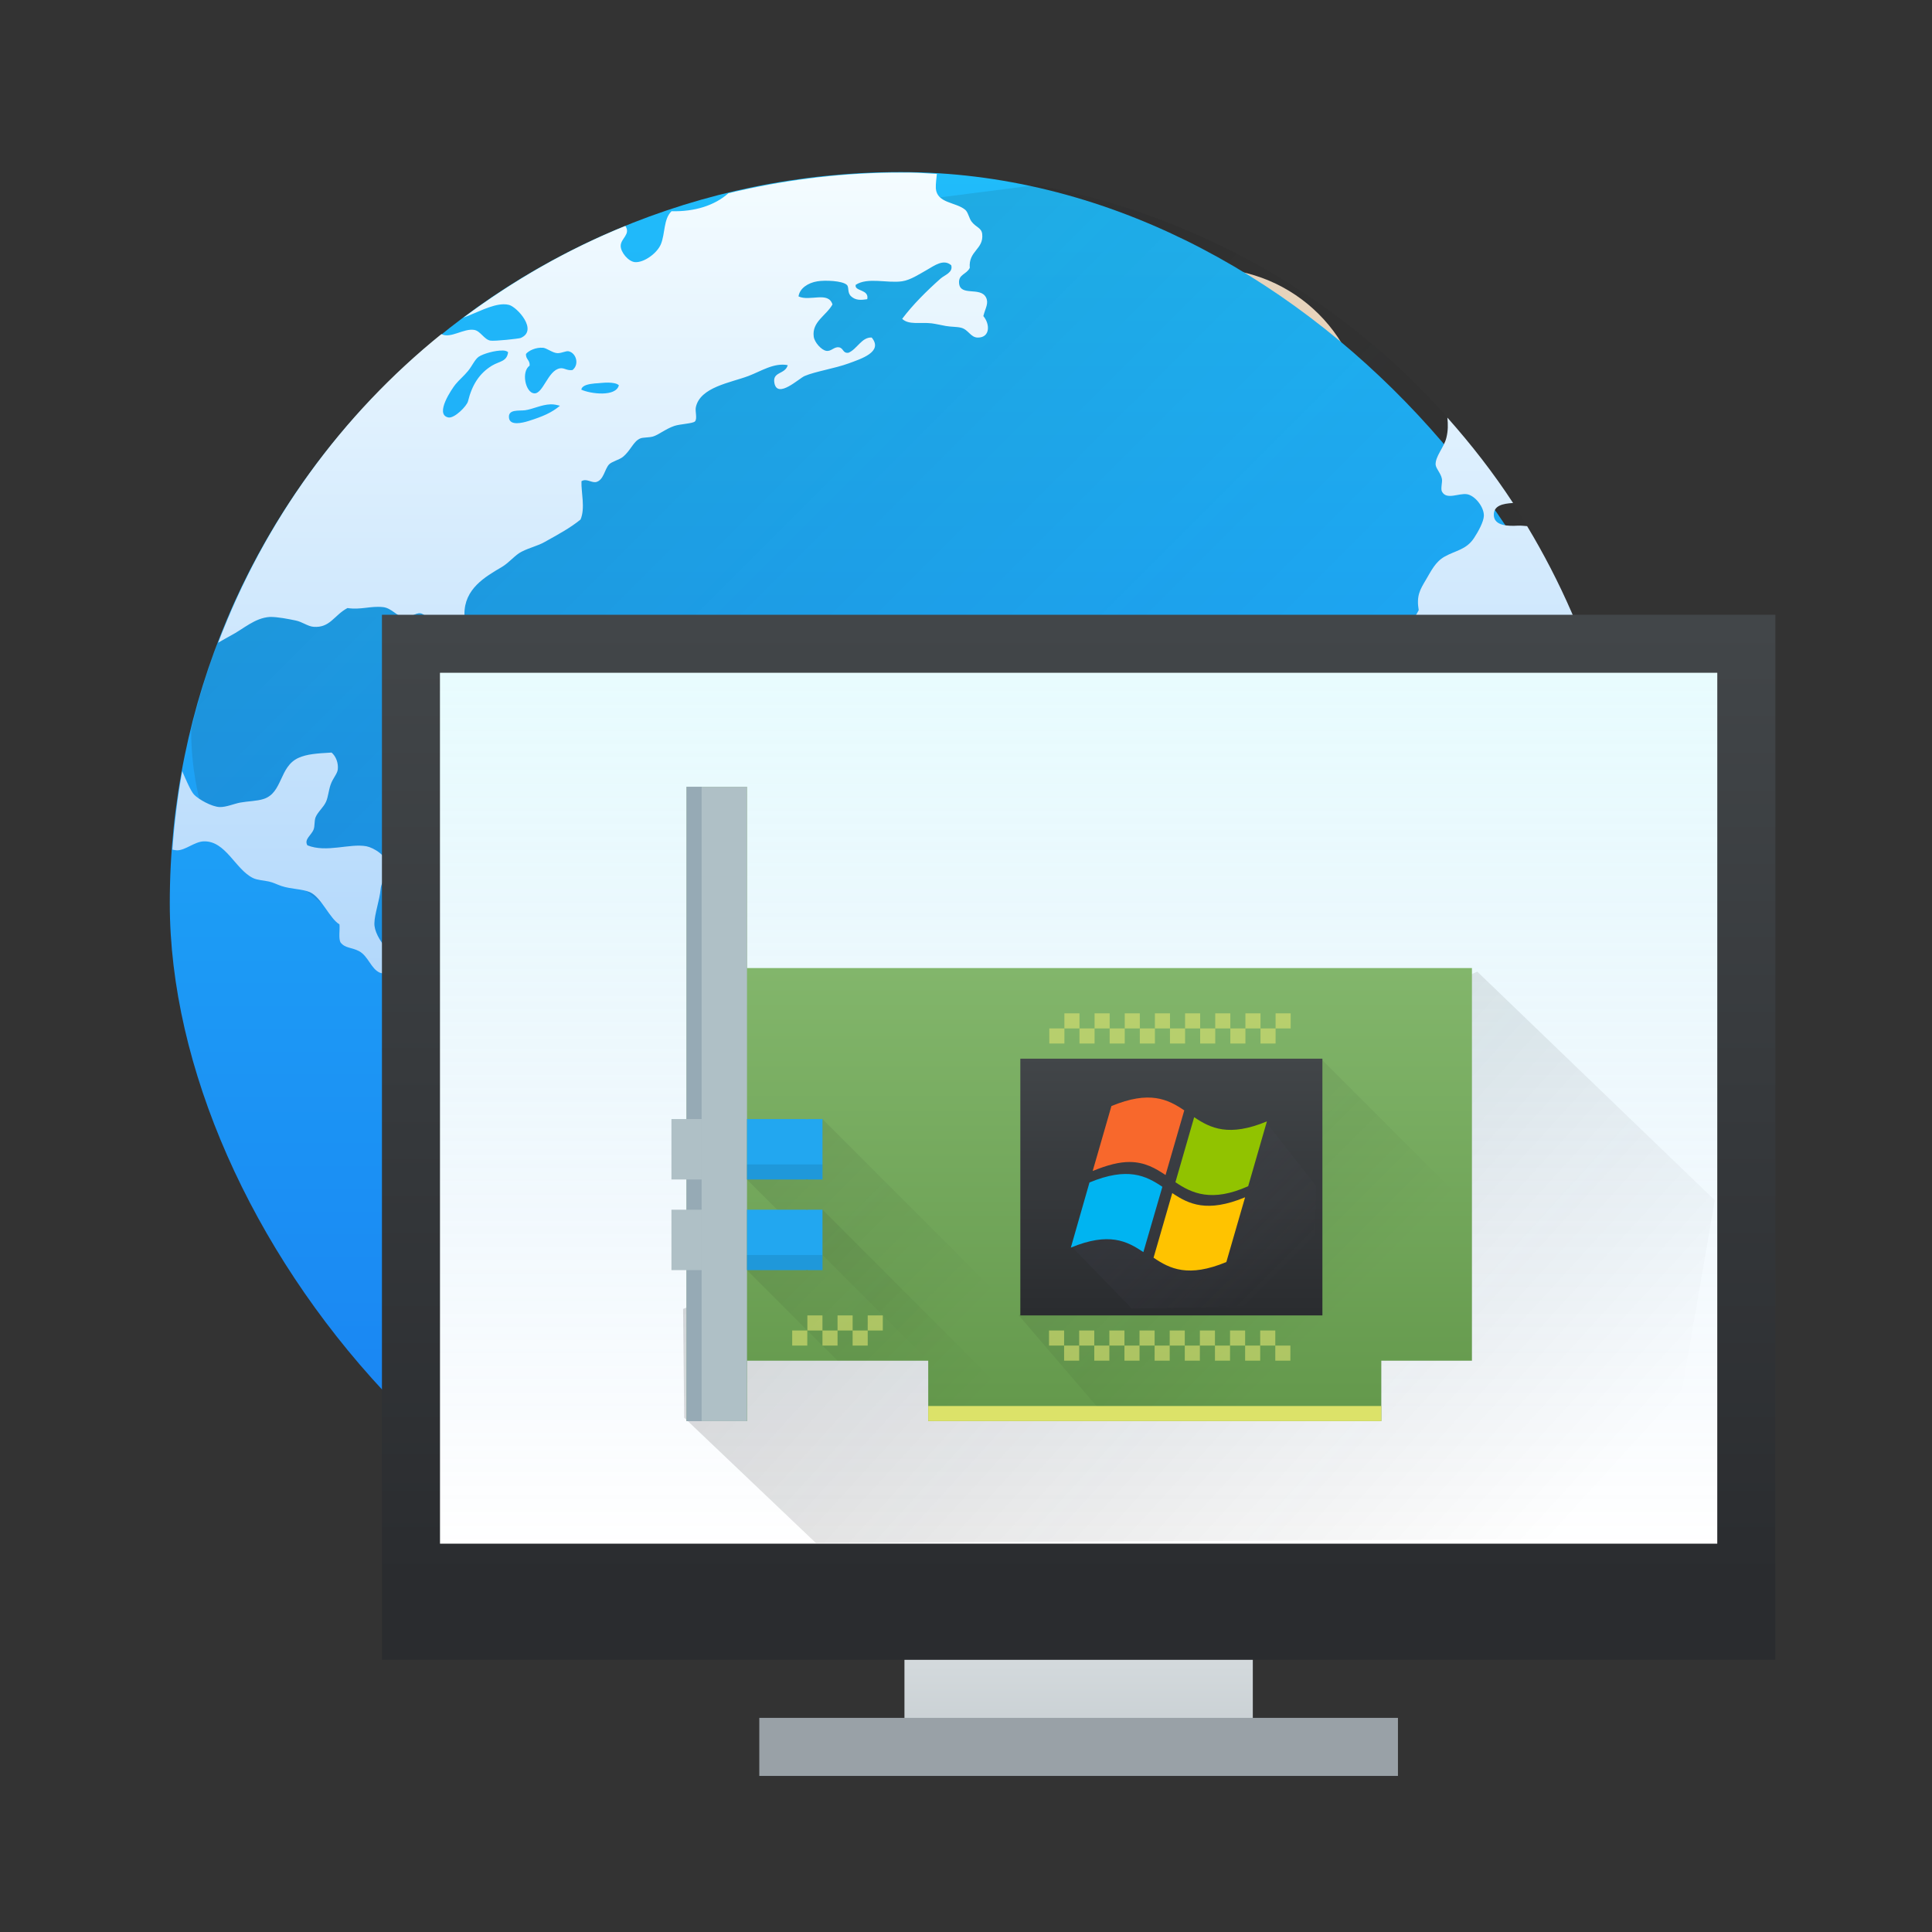 <?xml version="1.0" encoding="UTF-8" standalone="no"?>
<!-- Created with Inkscape (http://www.inkscape.org/) -->

<svg
   xmlns:dc="http://purl.org/dc/elements/1.1/"
   xmlns:cc="http://creativecommons.org/ns#"
   xmlns:rdf="http://www.w3.org/1999/02/22-rdf-syntax-ns#"
   xmlns:svg="http://www.w3.org/2000/svg"
   xmlns="http://www.w3.org/2000/svg"
   xmlns:xlink="http://www.w3.org/1999/xlink"
   xmlns:sodipodi="http://sodipodi.sourceforge.net/DTD/sodipodi-0.dtd"
   xmlns:inkscape="http://www.inkscape.org/namespaces/inkscape"
   width="48"
   height="48"
   id="svg5453"
   version="1.1"
   inkscape:version="0.91 r13725"
   sodipodi:docname="vokoscreen.svg">
  <rect width="100%" height="100%" fill="#333333" stroke="none"/>
  <defs
     id="defs5455">
    <linearGradient
       id="linearGradient4159"
       inkscape:collect="always">
      <stop
         id="stop4161"
         offset="0"
         style="stop-color:#2a2c2f;stop-opacity:1" />
      <stop
         id="stop4163"
         offset="1"
         style="stop-color:#424649;stop-opacity:1" />
    </linearGradient>
    <linearGradient
       inkscape:collect="always"
       xlink:href="#linearGradient4159"
       id="linearGradient4250"
       x1="409.571"
       y1="536.798"
       x2="409.571"
       y2="503.798"
       gradientUnits="userSpaceOnUse"
       gradientTransform="matrix(0.649,0,0,0.649,148.027,191.104)" />
    <linearGradient
       inkscape:collect="always"
       xlink:href="#linearGradient4303"
       id="linearGradient4272"
       x1="408.571"
       y1="547.798"
       x2="408.571"
       y2="536.798"
       gradientUnits="userSpaceOnUse"
       gradientTransform="matrix(0.649,0,0,0.354,148.027,349.356)" />
    <linearGradient
       inkscape:collect="always"
       xlink:href="#linearGradient4424"
       id="linearGradient4235"
       x1="409.571"
       y1="534.798"
       x2="409.571"
       y2="505.798"
       gradientUnits="userSpaceOnUse"
       gradientTransform="matrix(0.649,0,0,0.671,148.027,179.792)" />
    <linearGradient
       inkscape:collect="always"
       id="linearGradient4424">
      <stop
         style="stop-color:#60a5e7;stop-opacity:0"
         offset="0"
         id="stop4426" />
      <stop
         style="stop-color:#a6f3fb;stop-opacity:0.258"
         offset="1"
         id="stop4428" />
    </linearGradient>
    <linearGradient
       inkscape:collect="always"
       id="linearGradient4410">
      <stop
         style="stop-color:#383e51;stop-opacity:1"
         offset="0"
         id="stop4412" />
      <stop
         style="stop-color:#655c6f;stop-opacity:0"
         offset="1"
         id="stop4414" />
    </linearGradient>
    <linearGradient
       inkscape:collect="always"
       id="linearGradient4303">
      <stop
         style="stop-color:#c6cdd1;stop-opacity:1"
         offset="0"
         id="stop4305" />
      <stop
         style="stop-color:#e0e5e7;stop-opacity:1"
         offset="1"
         id="stop4307" />
    </linearGradient>
    <linearGradient
       id="linearGradient5026"
       inkscape:collect="always">
      <stop
         id="stop5028"
         offset="0"
         style="stop-color:#ebc69a;stop-opacity:1" />
      <stop
         id="stop5030"
         offset="1"
         style="stop-color:#f4e0c8;stop-opacity:1" />
    </linearGradient>
    <linearGradient
       gradientTransform="matrix(1.429,0,0,1.429,-201.02,-248.759)"
       y2="528.513"
       x2="430.466"
       y1="541.508"
       x1="428.756"
       gradientUnits="userSpaceOnUse"
       id="linearGradient5040"
       xlink:href="#linearGradient5026"
       inkscape:collect="always" />
    <linearGradient
       inkscape:collect="always"
       id="linearGradient4143">
      <stop
         style="stop-color:#197cf1;stop-opacity:1"
         offset="0"
         id="stop4145" />
      <stop
         style="stop-color:#20bcfa;stop-opacity:1"
         offset="1"
         id="stop4147" />
    </linearGradient>
    <linearGradient
       inkscape:collect="always"
       xlink:href="#linearGradient4143"
       id="linearGradient4149"
       x1="400.571"
       y1="545.798"
       x2="400.571"
       y2="517.798"
       gradientUnits="userSpaceOnUse" />
    <linearGradient
       inkscape:collect="always"
       xlink:href="#linearGradient4290"
       id="linearGradient4161"
       x1="16"
       y1="30"
       x2="16"
       y2="2"
       gradientUnits="userSpaceOnUse" />
    <linearGradient
       id="linearGradient4290"
       inkscape:collect="always">
      <stop
         id="stop4292"
         offset="0"
         style="stop-color:#7cbaf8;stop-opacity:1" />
      <stop
         id="stop4294"
         offset="1"
         style="stop-color:#f4fcff;stop-opacity:1" />
    </linearGradient>
    <linearGradient
       inkscape:collect="always"
       xlink:href="#linearGradient4227"
       id="linearGradient4230"
       x1="23"
       y1="12.506"
       x2="30"
       y2="19.506"
       gradientUnits="userSpaceOnUse" />
    <linearGradient
       inkscape:collect="always"
       id="linearGradient4227">
      <stop
         style="stop-color:#292c2f;stop-opacity:1"
         offset="0"
         id="stop4229" />
      <stop
         style="stop-color:#000000;stop-opacity:0;"
         offset="1"
         id="stop4231" />
    </linearGradient>
    <linearGradient
       inkscape:collect="always"
       xlink:href="#linearGradient4227"
       id="linearGradient4297"
       x1="0.043"
       y1="-2.981"
       x2="22.064"
       y2="19.039"
       gradientUnits="userSpaceOnUse" />
    <linearGradient
       inkscape:collect="always"
       id="linearGradient4251-0">
      <stop
         style="stop-color:#63984b;stop-opacity:1"
         offset="0"
         id="stop4253-4" />
      <stop
         style="stop-color:#8fc278;stop-opacity:1"
         offset="1"
         id="stop4255-2" />
    </linearGradient>
    <linearGradient
       gradientUnits="userSpaceOnUse"
       y2="12"
       x2="30"
       y1="54"
       x1="30"
       id="linearGradient4232"
       xlink:href="#linearGradient4251-0"
       inkscape:collect="always"
       gradientTransform="matrix(0.337,0,0,0.337,402.231,517.65)" />
    <linearGradient
       gradientTransform="matrix(0.211,0,0,0.185,422.679,340.442)"
       gradientUnits="userSpaceOnUse"
       y2="1012.362"
       x2="-43"
       y1="1043.362"
       x1="-43"
       id="linearGradient4384"
       xlink:href="#linearGradient4159"
       inkscape:collect="always" />
    <linearGradient
       id="linearGradient4300-2"
       inkscape:collect="always">
      <stop
         id="stop4302-4"
         offset="0"
         style="stop-color:#22a7f0;stop-opacity:1" />
      <stop
         id="stop4304-7"
         offset="1"
         style="stop-color:#19b5fe;stop-opacity:1" />
    </linearGradient>
    <linearGradient
       id="linearGradient4300-2-3">
      <stop
         id="stop4302-4-0"
         offset="0"
         style="stop-color:#f9b425;stop-opacity:1" />
      <stop
         id="stop4304-1"
         offset="1"
         style="stop-color:#f9bf3b;stop-opacity:1" />
    </linearGradient>
    <linearGradient
       y2="516.798"
       x2="386.571"
       y1="523.798"
       x1="386.571"
       gradientTransform="matrix(0.337,0,0,0.337,148.1,187.783)"
       gradientUnits="userSpaceOnUse"
       id="linearGradient4824"
       xlink:href="#linearGradient4300-2"
       inkscape:collect="always" />
    <linearGradient
       y2="516.798"
       x2="386.571"
       y1="523.798"
       x1="386.571"
       gradientTransform="matrix(0.337,0,0,0.337,148.1,189.807)"
       gradientUnits="userSpaceOnUse"
       id="linearGradient4830"
       xlink:href="#linearGradient4300-2"
       inkscape:collect="always" />
    <linearGradient
       gradientUnits="userSpaceOnUse"
       y2="48"
       x2="48"
       y1="20"
       x1="20"
       id="linearGradient4864"
       xlink:href="#linearGradient4227"
       inkscape:collect="always"
       gradientTransform="matrix(0.337,0,0,0.337,402.231,517.65)" />
    <linearGradient
       y2="36"
       x2="24"
       y1="6"
       x1="-6"
       gradientTransform="matrix(0.337,0,0,0.337,402.231,521.699)"
       gradientUnits="userSpaceOnUse"
       id="linearGradient4936"
       xlink:href="#linearGradient4227"
       inkscape:collect="always" />
    <linearGradient
       y2="36"
       x2="24"
       y1="6"
       x1="-6"
       gradientTransform="matrix(0.337,0,0,0.337,402.231,523.723)"
       gradientUnits="userSpaceOnUse"
       id="linearGradient4940"
       xlink:href="#linearGradient4227"
       inkscape:collect="always" />
    <linearGradient
       inkscape:collect="always"
       xlink:href="#linearGradient4410"
       id="linearGradient4473"
       gradientUnits="userSpaceOnUse"
       gradientTransform="matrix(0.649,0,0,0.649,402.444,513.197)"
       x1="15"
       y1="16"
       x2="31"
       y2="32" />
    <linearGradient
       gradientUnits="userSpaceOnUse"
       y2="56.493"
       x2="63.603"
       y1="14.798"
       x1="17.889"
       id="linearGradient4864-4"
       xlink:href="#linearGradient4227"
       inkscape:collect="always"
       gradientTransform="matrix(0.337,0,0,0.337,405.726,515.706)" />
  </defs>
  <sodipodi:namedview
     id="base"
     pagecolor="#ffffff"
     bordercolor="#666666"
     borderopacity="1.0"
     inkscape:pageopacity="0"
     inkscape:pageshadow="2"
     inkscape:zoom="4.94"
     inkscape:cx="22.676012"
     inkscape:cy="23.952107"
     inkscape:document-units="px"
     inkscape:current-layer="layer1"
     showgrid="false"
     fit-margin-top="0"
     fit-margin-left="0"
     fit-margin-right="0"
     fit-margin-bottom="0"
     inkscape:window-width="1366"
     inkscape:window-height="704"
     inkscape:window-x="0"
     inkscape:window-y="35"
     inkscape:window-maximized="1"
     inkscape:showpageshadow="false"
     borderlayer="true"
     showguides="true"
     inkscape:snap-bbox="true"
     inkscape:snap-bbox-edge-midpoints="true">
    <inkscape:grid
       type="xygrid"
       id="grid4063" />
    <sodipodi:guide
       position="1.1650391e-05,48"
       orientation="4,0"
       id="guide4146" />
    <sodipodi:guide
       position="1.1650391e-05,44"
       orientation="0,48"
       id="guide4148" />
    <sodipodi:guide
       position="48,44"
       orientation="-4,0"
       id="guide4150" />
    <sodipodi:guide
       position="48,48"
       orientation="0,-48"
       id="guide4152" />
    <sodipodi:guide
       position="1.1650391e-05,4"
       orientation="4,0"
       id="guide4154" />
    <sodipodi:guide
       position="1.1650391e-05,2.6367188e-05"
       orientation="0,48"
       id="guide4156" />
    <sodipodi:guide
       position="48,2.6367188e-05"
       orientation="-4,0"
       id="guide4158" />
    <sodipodi:guide
       position="48,4"
       orientation="0,-48"
       id="guide4160" />
    <sodipodi:guide
       position="48,48"
       orientation="0,-4"
       id="guide4162" />
    <sodipodi:guide
       position="44,48"
       orientation="48,0"
       id="guide4164" />
    <sodipodi:guide
       position="44,2.6367188e-05"
       orientation="0,4"
       id="guide4166" />
    <sodipodi:guide
       position="48,2.6367188e-05"
       orientation="-48,0"
       id="guide4168" />
    <sodipodi:guide
       position="4,48"
       orientation="0,-4"
       id="guide4170" />
    <sodipodi:guide
       position="4.2167969e-05,48"
       orientation="48,0"
       id="guide4172" />
    <sodipodi:guide
       position="4.2167969e-05,2.6367188e-05"
       orientation="0,4"
       id="guide4174" />
    <sodipodi:guide
       position="4,2.6367188e-05"
       orientation="-48,0"
       id="guide4176" />
  </sodipodi:namedview>
  <g
     inkscape:label="Capa 1"
     inkscape:groupmode="layer"
     id="layer1"
     transform="translate(-384.571,-499.798)">
    <g
       id="layer1-9"
       inkscape:label="Capa 1"
       transform="matrix(0.908,0,0,0.908,35.816,46.423)">
      <path
         inkscape:connector-curvature="0"
         id="rect4109"
         d="m 417.143,506.655 c -2.374,0 -4.286,1.911 -4.286,4.286 0,2.374 1.911,4.286 4.286,4.286 2.374,0 4.286,-1.911 4.286,-4.286 0,-2.374 -1.911,-4.286 -4.286,-4.286 z m 0,10 c -3.957,0 -7.143,1.274 -7.143,2.857 l 0,7.143 0,1.429 1.716,0 10.854,0 1.716,0 0,-1.429 0,-7.143 c 0,-1.583 -3.186,-2.857 -7.143,-2.857 z m 0,1.429 c 3.166,0 5.714,0.909 5.714,2.04 l 0,6.532 -11.429,0 0,-6.532 c 0,-1.131 2.549,-2.04 5.714,-2.04 z"
         style="opacity:1;fill:url(#linearGradient5040);fill-opacity:1;stroke:none"
         sodipodi:nodetypes="sssssssccccccssssccss" />
      <g
         inkscape:label="Capa 1"
         id="layer1-7"
         transform="matrix(1.429,0,0,1.429,-163.673,-235.913)">
        <rect
           style="opacity:1;fill:url(#linearGradient4149);fill-opacity:1;stroke:none"
           id="rect4130"
           width="28"
           height="28"
           x="386.571"
           y="517.798"
           ry="14" />
        <path
           style="opacity:0.2;fill:url(#linearGradient4297);fill-opacity:1;fill-rule:evenodd;stroke:none;stroke-width:1px;stroke-linecap:butt;stroke-linejoin:miter;stroke-opacity:1"
           d="M 18.594,2.248 15.619,2.629 11.484,5.016 9.982,7.617 c 0,0 -1.974,1.39 -2.271,1.311 -2.517,-0.03 -3.869,0.665 -4.58,1.547 -0.301,0.703 -0.537,1.44 -0.721,2.197 -0.005,0.761 0.162,1.352 0.162,1.352 7.061,6.356 14.121,9.096 21.182,13.643 0.445,-0.295 0.869,-0.616 1.275,-0.959 0.023,-0.02 0.045,-0.041 0.068,-0.061 0.36,-0.308 0.703,-0.636 1.029,-0.979 0.072,-0.076 0.14,-0.155 0.211,-0.232 0.283,-0.31 0.553,-0.632 0.807,-0.967 0.057,-0.076 0.114,-0.152 0.17,-0.229 0.275,-0.38 0.535,-0.772 0.771,-1.18 0.018,-0.03 0.037,-0.059 0.055,-0.09 1.065,-1.864 1.714,-3.999 1.824,-6.281 3.16e-4,-0.006 0.002,-0.013 0.002,-0.02 l 0,-0.002 -1.824,-7.637 C 26.143,5.543 22.691,3.011 18.594,2.248 Z"
           transform="translate(384.571,515.798)"
           id="path4286"
           inkscape:connector-curvature="0"
           sodipodi:nodetypes="cccccccccccccccccscccc" />
        <path
           inkscape:connector-curvature="0"
           style="opacity:0.2;fill:url(#linearGradient4230);fill-opacity:1;fill-rule:evenodd;stroke:none;stroke-width:1px;stroke-linecap:butt;stroke-linejoin:miter;stroke-opacity:1"
           d="m 29.012,10.842 -4.307,6.66 4.119,4.119 C 29.576,19.901 30,18.003 30,16 30,14.174 29.642,12.438 29.012,10.842 Z"
           transform="translate(384.571,515.798)"
           id="path4219" />
        <path
           inkscape:connector-curvature="0"
           style="fill:url(#linearGradient4161);fill-opacity:1;fill-rule:nonzero;stroke:none"
           d="m 15.807,2.01 c -1.072,0.015 -2.111,0.154 -3.111,0.395 -0.263,0.236 -0.652,0.356 -1.088,0.344 -0.156,0.149 -0.12,0.428 -0.205,0.633 -0.072,0.172 -0.324,0.356 -0.496,0.342 -0.127,-0.011 -0.273,-0.19 -0.273,-0.309 C 10.632,3.271 10.832,3.191 10.723,3.031 9.608,3.483 8.572,4.079 7.623,4.787 7.877,4.693 8.158,4.536 8.389,4.531 c 0.038,-4.5e-4 0.073,0.003 0.107,0.012 0.155,0.041 0.563,0.488 0.223,0.633 -0.032,0.014 -0.499,0.065 -0.58,0.051 -0.119,-0.02 -0.189,-0.184 -0.309,-0.205 C 7.629,4.987 7.374,5.195 7.201,5.102 5.293,6.642 3.813,8.677 2.926,11.012 c 0.081,-0.047 0.165,-0.096 0.238,-0.135 0.25,-0.13 0.461,-0.34 0.752,-0.359 0.145,-0.003 0.355,0.039 0.494,0.068 0.129,0.026 0.232,0.113 0.344,0.121 0.316,0.024 0.391,-0.222 0.648,-0.359 0.266,0.038 0.443,-0.045 0.684,-0.018 0.164,0.018 0.282,0.193 0.41,0.203 0.107,0.011 0.203,-0.1 0.307,-0.084 0.101,0.016 0.275,0.236 0.291,0.359 0.021,0.154 -0.112,0.292 -0.068,0.461 0.161,0.164 0.454,0.197 0.684,0.291 0.15,-0.123 0.02,-0.353 0,-0.531 -0.003,-0.079 0.011,-0.148 0,-0.221 -0.014,-0.123 -0.068,-0.236 -0.068,-0.342 -0.003,-0.486 0.392,-0.714 0.719,-0.906 0.141,-0.084 0.252,-0.23 0.375,-0.291 0.173,-0.087 0.302,-0.107 0.445,-0.188 0.259,-0.145 0.481,-0.263 0.684,-0.428 0.094,-0.221 0.01,-0.516 0.018,-0.734 0.094,-0.057 0.174,0.026 0.273,0.018 0.156,-0.033 0.169,-0.254 0.258,-0.342 0.051,-0.051 0.192,-0.087 0.256,-0.137 0.156,-0.122 0.206,-0.307 0.342,-0.359 0.049,-0.02 0.161,-0.014 0.238,-0.035 0.101,-0.027 0.245,-0.147 0.41,-0.203 0.107,-0.037 0.354,-0.045 0.395,-0.086 0.051,-0.051 -7.2e-5,-0.196 0.018,-0.273 0.083,-0.386 0.664,-0.468 1.008,-0.598 0.241,-0.091 0.487,-0.258 0.752,-0.207 -0.052,0.183 -0.298,0.119 -0.256,0.342 0.058,0.309 0.471,-0.089 0.58,-0.135 0.209,-0.088 0.566,-0.141 0.84,-0.24 0.24,-0.088 0.67,-0.222 0.443,-0.496 -0.189,-0.011 -0.279,0.221 -0.443,0.291 -0.114,0.018 -0.093,-0.094 -0.189,-0.104 -0.092,-0.011 -0.144,0.084 -0.238,0.068 -0.094,-0.016 -0.226,-0.163 -0.24,-0.273 -0.037,-0.285 0.241,-0.402 0.359,-0.615 -0.078,-0.258 -0.435,-0.053 -0.65,-0.154 0.021,-0.154 0.18,-0.26 0.359,-0.289 0.147,-0.025 0.477,-0.012 0.564,0.066 0.051,0.043 0.004,0.151 0.086,0.223 0.087,0.079 0.194,0.071 0.307,0.053 0.041,-0.195 -0.253,-0.147 -0.221,-0.275 0.231,-0.151 0.606,-0.026 0.889,-0.068 0.163,-0.024 0.334,-0.14 0.479,-0.221 0.137,-0.078 0.315,-0.214 0.461,-0.086 0.04,0.14 -0.127,0.186 -0.205,0.256 -0.262,0.233 -0.531,0.499 -0.734,0.77 0.125,0.122 0.351,0.061 0.562,0.086 0.083,0.011 0.186,0.035 0.273,0.051 0.102,0.018 0.211,0.013 0.291,0.033 0.144,0.035 0.182,0.189 0.324,0.189 0.234,-4.2e-4 0.236,-0.254 0.104,-0.412 0.042,-0.161 0.107,-0.244 0.051,-0.357 C 17.52,4.188 17.133,4.388 17.113,4.125 c -0.013,-0.17 0.143,-0.164 0.205,-0.291 -0.028,-0.329 0.27,-0.353 0.238,-0.648 -0.014,-0.123 -0.119,-0.125 -0.205,-0.24 -0.045,-0.059 -0.065,-0.177 -0.119,-0.223 C 17.054,2.572 16.69,2.601 16.668,2.312 16.665,2.215 16.679,2.127 16.688,2.035 16.523,2.027 16.36,2.012 16.193,2.01 l -0.387,0 z M 9.146,5.363 c 0.08,0.011 0.177,0.096 0.273,0.104 0.091,0.003 0.167,-0.05 0.223,-0.035 0.143,0.038 0.203,0.254 0.068,0.359 -0.112,0.014 -0.156,-0.048 -0.24,-0.033 -0.232,0.04 -0.321,0.494 -0.494,0.479 -0.164,-0.014 -0.252,-0.413 -0.086,-0.531 0.011,-0.104 -0.076,-0.12 -0.07,-0.223 0.049,-0.063 0.19,-0.131 0.326,-0.119 z m -0.77,0.053 c 0.048,0.002 0.083,0.013 0.102,0.033 -0.023,0.182 -0.166,0.171 -0.307,0.256 -0.243,0.147 -0.384,0.37 -0.461,0.684 -0.022,0.091 -0.261,0.333 -0.377,0.309 -0.271,-0.057 0.075,-0.557 0.137,-0.633 0.068,-0.084 0.16,-0.159 0.24,-0.256 0.078,-0.094 0.13,-0.221 0.205,-0.273 0.083,-0.057 0.318,-0.125 0.461,-0.119 z M 10.4,6.031 c 0.087,0.002 0.164,0.016 0.199,0.051 -0.056,0.226 -0.541,0.166 -0.719,0.084 0.012,-0.085 0.144,-0.108 0.256,-0.119 0.079,-0.003 0.177,-0.018 0.264,-0.016 z M 9.293,6.447 c 0.058,-0.002 0.117,0.011 0.178,0.027 -0.157,0.132 -0.328,0.206 -0.598,0.291 -0.13,0.041 -0.355,0.092 -0.377,-0.053 -0.027,-0.178 0.19,-0.136 0.309,-0.152 0.149,-0.021 0.313,-0.108 0.488,-0.113 z M 26.463,6.701 c 0.013,0.128 0.015,0.25 -0.02,0.389 -0.046,0.185 -0.213,0.353 -0.205,0.514 0.011,0.083 0.101,0.162 0.121,0.273 0.011,0.059 -0.028,0.186 0,0.24 0.087,0.168 0.324,0.026 0.479,0.051 0.151,0.024 0.326,0.241 0.324,0.41 -0.002,0.118 -0.113,0.314 -0.188,0.428 -0.149,0.227 -0.351,0.237 -0.564,0.357 -0.178,0.101 -0.255,0.27 -0.359,0.445 -0.113,0.19 -0.183,0.305 -0.137,0.58 -0.153,0.303 -0.385,0.489 -0.701,0.633 -0.094,0.042 -0.221,0.057 -0.307,0.119 -0.068,0.049 -0.108,0.182 -0.205,0.291 -0.12,0.133 -0.246,0.189 -0.309,0.291 -0.049,0.079 -0.065,0.236 -0.119,0.342 -0.073,0.144 -0.228,0.214 -0.324,0.359 -0.044,0.067 -0.073,0.203 -0.121,0.291 -0.108,0.197 -0.293,0.339 -0.273,0.512 0.02,0.167 0.21,0.196 0.223,0.342 0.003,0.082 -0.054,0.133 -0.051,0.223 0.003,0.131 0.091,0.223 0.102,0.324 0.025,0.254 -0.087,0.356 -0.135,0.529 -0.023,0.083 -0.013,0.175 -0.035,0.24 -0.042,0.127 -0.219,0.242 -0.223,0.393 -0.002,0.107 0.11,0.192 0.119,0.342 0.003,0.103 -0.051,0.214 -0.033,0.309 0.036,0.186 0.369,0.402 0.514,0.547 0.193,0.193 0.446,0.343 0.529,0.547 0.07,0.173 0.07,0.399 0.205,0.529 0.1,0.096 0.265,0.156 0.393,0.256 0.119,0.093 0.25,0.174 0.377,0.273 0.208,0.163 0.522,0.488 0.854,0.463 0.173,-0.013 0.351,-0.155 0.547,-0.189 0.202,-0.036 0.464,-0.054 0.668,-0.033 0.156,0.016 0.316,0.109 0.479,0.102 0.171,-0.011 0.368,-0.138 0.562,-0.223 0.308,-0.134 0.755,-0.3 1.205,-0.275 C 29.94,17.293 30,16.655 30,16 30,13.351 29.259,10.887 27.99,8.779 27.931,8.775 27.877,8.767 27.812,8.77 27.639,8.78 27.354,8.78 27.352,8.564 27.35,8.387 27.519,8.348 27.721,8.336 27.343,7.758 26.92,7.215 26.463,6.701 Z M 5.094,13.115 c -0.284,0.016 -0.469,0.029 -0.631,0.102 -0.37,0.168 -0.298,0.669 -0.668,0.787 -0.128,0.041 -0.303,0.042 -0.443,0.068 -0.121,0.022 -0.269,0.089 -0.395,0.086 -0.148,-0.003 -0.406,-0.146 -0.494,-0.24 -0.061,-0.066 -0.16,-0.295 -0.225,-0.447 -0.089,0.492 -0.151,0.993 -0.188,1.502 0.03,0.006 0.062,0.014 0.088,0.014 0.162,9.7e-4 0.335,-0.167 0.514,-0.172 0.419,-0.012 0.601,0.533 0.939,0.701 0.085,0.042 0.197,0.044 0.307,0.068 0.088,0.02 0.155,0.057 0.24,0.086 0.181,0.061 0.402,0.055 0.547,0.119 0.218,0.097 0.377,0.506 0.564,0.615 0.011,0.11 -0.02,0.259 0.018,0.342 0.088,0.12 0.214,0.094 0.359,0.172 0.174,0.094 0.227,0.336 0.393,0.41 0.057,0.025 0.201,0.023 0.291,0.051 0.227,0.069 0.3,0.331 0.494,0.273 0.127,-0.037 0.118,-0.169 0.139,-0.291 0.084,-0.091 0.175,-0.236 0.307,-0.238 0.212,-0.011 0.231,0.22 0.309,0.426 0.044,0.117 0.158,0.219 0.188,0.342 0.053,0.212 0.027,0.848 -0.018,0.975 -0.053,0.156 -0.265,0.222 -0.395,0.395 -0.061,0.081 -0.09,0.199 -0.137,0.256 -0.084,0.102 -0.209,0.129 -0.271,0.223 -0.035,0.053 -0.069,0.167 -0.104,0.238 -0.103,0.217 -0.241,0.372 -0.154,0.633 0.036,0.107 0.205,0.18 0.205,0.307 4.4e-4,0.149 -0.317,0.282 -0.342,0.445 -0.018,0.121 0.098,0.338 0.137,0.496 0.028,0.119 0.254,0.194 0.324,0.273 0.12,0.135 0.217,0.325 0.326,0.494 0.217,0.333 0.387,0.738 0.598,1.061 0.112,0.169 0.267,0.321 0.342,0.496 0.038,0.088 0.033,0.194 0.068,0.273 0.122,0.276 0.661,0.564 0.939,0.701 0.13,0.063 0.275,0.086 0.395,0.152 0.181,0.101 0.539,0.372 0.631,0.531 0.082,0.143 0.132,0.49 0.172,0.717 0.053,0.3 0.003,0.531 0.018,0.855 0.011,0.176 0.066,0.353 0.068,0.529 9.3e-4,0.062 -0.032,0.107 -0.035,0.17 -0.003,0.213 0.053,0.453 0.035,0.668 -0.001,0.046 -0.006,0.081 -0.014,0.121 C 12.213,29.608 14.059,30 16,30 c 0.203,0 0.401,-0.023 0.602,-0.031 0.004,-0.032 0.009,-0.064 0.016,-0.09 0.062,-0.173 0.221,-0.231 0.324,-0.359 0.078,-0.097 0.114,-0.21 0.188,-0.307 0.08,-0.105 0.152,-0.198 0.205,-0.291 0.051,-0.312 -0.124,-0.53 -0.051,-0.803 0.082,-0.307 0.505,-0.494 0.803,-0.633 0.102,-0.048 0.208,-0.125 0.291,-0.154 0.206,-0.072 0.462,-0.033 0.65,-0.102 0.32,-0.117 0.354,-0.46 0.512,-0.752 0.074,-0.138 0.173,-0.277 0.188,-0.375 0.013,-0.088 -0.032,-0.171 -0.018,-0.275 0.016,-0.103 0.108,-0.193 0.137,-0.307 0.037,-0.148 0.053,-0.364 0.053,-0.529 0,-0.135 -0.063,-0.255 -0.068,-0.377 -0.022,-0.443 0.16,-0.493 0.324,-0.734 0.082,-0.12 0.112,-0.256 0.17,-0.342 0.275,-0.411 0.753,-0.609 0.719,-1.23 -0.012,-0.206 -0.14,-0.671 -0.291,-0.736 -0.086,-0.038 -0.285,-0.003 -0.41,-0.051 -0.404,-0.151 -0.642,-0.652 -1.061,-0.684 -0.089,-0.011 -0.171,0.037 -0.271,0.035 -0.166,-0.011 -0.416,-0.116 -0.6,-0.137 -0.117,-0.013 -0.272,0.035 -0.342,0 -0.107,-0.052 -0.118,-0.248 -0.205,-0.307 -0.069,-0.047 -0.202,-0.063 -0.307,-0.104 -0.168,-0.065 -0.302,-0.141 -0.496,-0.154 -0.06,-0.003 -0.135,0.029 -0.205,0.018 -0.107,-0.018 -0.192,-0.145 -0.291,-0.205 -0.124,-0.076 -0.24,-0.113 -0.291,-0.221 C 16.386,19.396 16.075,19.293 16,19.08 c -0.036,-0.1 -0.019,-0.22 -0.051,-0.309 -0.044,-0.127 -0.171,-0.2 -0.309,-0.307 -0.247,-0.19 -0.467,-0.368 -0.82,-0.412 -0.155,-0.02 -0.308,0.047 -0.496,0.035 -0.199,-0.013 -0.449,-0.187 -0.598,-0.357 -0.145,-0.166 -0.216,-0.315 -0.342,-0.395 -0.119,-0.077 -0.278,-0.075 -0.359,-0.152 -0.036,-0.034 -0.03,-0.092 -0.068,-0.172 -0.06,-0.124 -0.161,-0.193 -0.086,-0.342 -0.136,-0.07 -0.14,0.129 -0.289,0.104 -0.133,-0.189 -0.245,-0.278 -0.547,-0.223 -0.138,0.025 -0.216,0.201 -0.377,0.205 -0.132,0.011 -0.236,-0.147 -0.41,-0.172 -0.132,-0.018 -0.281,0.035 -0.375,0.018 -0.146,-0.029 -0.191,-0.151 -0.324,-0.238 -0.098,-0.064 -0.287,-0.174 -0.342,-0.172 -0.172,0.011 -0.294,0.366 -0.531,0.24 -0.115,-0.146 0.187,-0.223 0.051,-0.359 -0.104,-0.104 -0.191,0.046 -0.273,0.104 -0.095,0.066 -0.184,0.131 -0.289,0.17 -0.235,0.088 -0.381,0.042 -0.564,0.137 -0.17,0.088 -0.177,0.235 -0.273,0.41 -0.079,0.143 -0.259,0.351 -0.377,0.359 -0.143,0.011 -0.28,-0.2 -0.41,-0.256 -0.391,-0.17 -0.581,0.15 -0.906,0.154 -0.302,0.011 -0.732,-0.486 -0.717,-0.77 0.003,-0.173 0.099,-0.436 0.119,-0.65 0.018,-0.17 0.135,-0.272 0.137,-0.428 0.003,-0.208 -0.275,-0.368 -0.41,-0.393 -0.319,-0.059 -0.763,0.129 -1.129,-0.018 -0.07,-0.116 0.082,-0.196 0.121,-0.309 0.022,-0.064 0.01,-0.15 0.033,-0.221 0.041,-0.109 0.154,-0.193 0.205,-0.309 0.038,-0.088 0.048,-0.215 0.086,-0.324 0.044,-0.124 0.127,-0.204 0.137,-0.291 0.013,-0.115 -0.031,-0.248 -0.121,-0.324 z m 4.57,3.619 c 0.116,0.011 0.13,0.25 0.012,0.27 -0.128,0.02 -0.192,-0.2 -0.068,-0.258 0.021,-0.011 0.04,-0.013 0.057,-0.012 z"
           transform="translate(384.571,515.798)"
           id="path34" />
      </g>
    </g>
    <g
       id="g4239"
       transform="matrix(1.112,0,0,1.112,-47.904,-60.783)">
      <path
         sodipodi:nodetypes="ccccccccc"
         inkscape:connector-curvature="0"
         id="rect4254"
         d="m 409.124,539.258 0,2.476 0,0.708 0,0.708 7.783,0 0,-0.708 0,-0.708 0,-2.476 z"
         style="opacity:1;fill:url(#linearGradient4272);fill-opacity:1;stroke:none;stroke-width:2.8;stroke-miterlimit:4;stroke-dasharray:none;stroke-opacity:0.55" />
      <rect
         y="517.855"
         x="397.45"
         height="23.349"
         width="31.132"
         id="rect4173"
         style="opacity:1;fill:url(#linearGradient4250);fill-opacity:1;stroke:none;stroke-width:2.8;stroke-miterlimit:4;stroke-dasharray:none;stroke-opacity:0.55" />
      <rect
         style="opacity:1;fill:#ffffff;fill-opacity:1;stroke:none;stroke-width:2.8;stroke-miterlimit:4;stroke-dasharray:none;stroke-opacity:0.55"
         id="rect4304"
         width="28.537"
         height="19.457"
         x="398.747"
         y="519.152" />
      <rect
         y="519.152"
         x="398.747"
         height="19.457"
         width="28.537"
         id="rect4252"
         style="opacity:1;fill:url(#linearGradient4235);fill-opacity:1;stroke:none;stroke-width:2.8;stroke-miterlimit:4;stroke-dasharray:none;stroke-opacity:0.55" />
      <rect
         y="542.501"
         x="405.881"
         height="1.297"
         width="14.269"
         id="rect4295"
         style="opacity:1;fill:#99a1a7;fill-opacity:1;stroke:none;stroke-width:2.8;stroke-miterlimit:4;stroke-dasharray:none;stroke-opacity:0.55" />
      <g
         id="g4599">
        <path
           style="opacity:0.2;fill:url(#linearGradient4864-4);fill-opacity:1;fill-rule:evenodd;stroke:none;stroke-width:1px;stroke-linecap:butt;stroke-linejoin:miter;stroke-opacity:1"
           d="m 421.923,525.829 -17.745,7.536 0.025,2.429 2.941,2.799 16.261,-0.084 2.758,-1.4 1.066,-6.173 z"
           id="path4842-4"
           inkscape:connector-curvature="0"
           sodipodi:nodetypes="cccccccc" />
        <g
           id="g4573">
          <path
             sodipodi:nodetypes="ccccccccccccccc"
             inkscape:connector-curvature="0"
             id="rect4200"
             d="m 404.256,521.699 0,14.172 1.35,0 0,-1.35 4.049,0 0,1.35 10.123,0 0,-1.35 2.025,0 0,-8.773 -6.074,0 -10.123,0 0,-3.374 0,-0.675 z"
             style="fill:url(#linearGradient4232);fill-opacity:1;stroke:none" />
          <path
             id="path4938"
             d="m 407.293,531.147 -1.687,1.35 2.025,2.025 2.025,0 0,1.35 2.362,0 -4.724,-4.724 z"
             style="opacity:0.2;fill:url(#linearGradient4940);fill-opacity:1;fill-rule:evenodd;stroke:none;stroke-width:1px;stroke-linecap:butt;stroke-linejoin:miter;stroke-opacity:1"
             inkscape:connector-curvature="0" />
          <path
             id="path4934"
             d="m 407.293,529.122 -1.687,1.35 4.049,4.049 1.35,1.35 3.037,0 -6.749,-6.749 z"
             style="opacity:0.2;fill:url(#linearGradient4936);fill-opacity:1;fill-rule:evenodd;stroke:none;stroke-width:1px;stroke-linecap:butt;stroke-linejoin:miter;stroke-opacity:1"
             inkscape:connector-curvature="0" />
          <path
             sodipodi:nodetypes="cccccccc"
             inkscape:connector-curvature="0"
             id="path4842"
             d="m 418.428,527.773 -6.749,5.736 2.025,2.362 6.074,0 0,-1.35 2.025,0 0,-3.374 z"
             style="opacity:0.2;fill:url(#linearGradient4864);fill-opacity:1;fill-rule:evenodd;stroke:none;stroke-width:1px;stroke-linecap:butt;stroke-linejoin:miter;stroke-opacity:1" />
          <rect
             y="535.533"
             x="409.655"
             height="0.337"
             width="10.123"
             id="rect4234"
             style="fill:#dce269;fill-opacity:1;stroke:none" />
          <path
             id="path4303"
             d="m 412.354,533.846 0,0.337 0.337,0 0,-0.337 -0.337,0 z m 0.337,0.337 0,0.337 0.337,0 0,-0.337 -0.337,0 z m 0.337,0 0.337,0 0,-0.337 -0.337,0 0,0.337 z m 0.337,0 0,0.337 0.337,0 0,-0.337 -0.337,0 z m 0.337,0 0.337,0 0,-0.337 -0.337,0 0,0.337 z m 0.337,0 0,0.337 0.337,0 0,-0.337 -0.337,0 z m 0.337,0 0.337,0 0,-0.337 -0.337,0 0,0.337 z m 0.337,0 0,0.337 0.337,0 0,-0.337 -0.337,0 z m 0.337,0 0.337,0 0,-0.337 -0.337,0 0,0.337 z m 0.337,0 0,0.337 0.337,0 0,-0.337 -0.337,0 z m 0.337,0 0.337,0 0,-0.337 -0.337,0 0,0.337 z m 0.337,0 0,0.337 0.337,0 0,-0.337 -0.337,0 z m 0.337,0 0.337,0 0,-0.337 -0.337,0 0,0.337 z m 0.337,0 0,0.337 0.337,0 0,-0.337 -0.337,0 z m 0.337,0 0.337,0 0,-0.337 -0.337,0 0,0.337 z m 0.337,0 0,0.337 0.337,0 0,-0.337 -0.337,0 z"
             style="color:#000000;font-style:normal;font-variant:normal;font-weight:normal;font-stretch:normal;font-size:medium;line-height:normal;font-family:Sans;-inkscape-font-specification:Sans;text-indent:0;text-align:start;text-decoration:none;text-decoration-line:none;letter-spacing:normal;word-spacing:normal;text-transform:none;direction:ltr;block-progression:tb;writing-mode:lr-tb;baseline-shift:baseline;text-anchor:start;display:inline;overflow:visible;visibility:visible;opacity:0.6;fill:#dee372;fill-opacity:1;stroke:none;stroke-width:1;marker:none;enable-background:accumulate"
             inkscape:connector-curvature="0" />
          <path
             id="path4313"
             d="m 406.955,533.509 0,0.337 0.337,0 0,-0.337 -0.337,0 z m 0.337,0.337 0,0.337 0.337,0 0,-0.337 -0.337,0 z m 0.337,0 0.337,0 0,-0.337 -0.337,0 0,0.337 z m 0.337,0 0,0.337 0.337,0 0,-0.337 -0.337,0 z m 0.337,0 0.337,0 0,-0.337 -0.337,0 0,0.337 z m -1.35,0 -0.337,0 0,0.337 0.337,0 0,-0.337 z"
             style="color:#000000;font-style:normal;font-variant:normal;font-weight:normal;font-stretch:normal;font-size:medium;line-height:normal;font-family:Sans;-inkscape-font-specification:Sans;text-indent:0;text-align:start;text-decoration:none;text-decoration-line:none;letter-spacing:normal;word-spacing:normal;text-transform:none;direction:ltr;block-progression:tb;writing-mode:lr-tb;baseline-shift:baseline;text-anchor:start;display:inline;overflow:visible;visibility:visible;opacity:0.6;fill:#dee372;fill-opacity:1;stroke:none;stroke-width:1;marker:none;enable-background:accumulate"
             inkscape:connector-curvature="0" />
          <rect
             y="527.773"
             x="411.713"
             height="5.736"
             width="6.749"
             id="rect4241"
             style="fill:url(#linearGradient4384);fill-opacity:1;fill-rule:evenodd;stroke:none" />
          <rect
             y="521.699"
             x="404.256"
             height="14.172"
             width="1.35"
             id="rect4487"
             style="fill:#afc0c6;fill-opacity:1;stroke:none" />
          <rect
             y="521.699"
             x="404.256"
             height="14.172"
             width="0.337"
             id="rect4489"
             style="fill:#96aab5;fill-opacity:1;stroke:none" />
          <path
             inkscape:connector-curvature="0"
             style="color:#000000;font-style:normal;font-variant:normal;font-weight:normal;font-stretch:normal;font-size:medium;line-height:normal;font-family:Sans;-inkscape-font-specification:Sans;text-indent:0;text-align:start;text-decoration:none;text-decoration-line:none;letter-spacing:normal;word-spacing:normal;text-transform:none;direction:ltr;block-progression:tb;writing-mode:lr-tb;baseline-shift:baseline;text-anchor:start;display:inline;overflow:visible;visibility:visible;opacity:0.6;fill:#dee372;fill-opacity:1;stroke:none;stroke-width:1;marker:none;enable-background:accumulate"
             d="m 417.753,526.76 0,0.337 -0.337,0 0,-0.337 0.337,0 z m -0.337,0.337 0,0.337 -0.337,0 0,-0.337 0.337,0 z m -0.337,0 -0.337,0 0,-0.337 0.337,0 0,0.337 z m -0.337,0 0,0.337 -0.337,0 0,-0.337 0.337,0 z m -0.337,0 -0.337,0 0,-0.337 0.337,0 0,0.337 z m -0.337,0 0,0.337 -0.337,0 0,-0.337 0.337,0 z m -0.337,0 -0.337,0 0,-0.337 0.337,0 0,0.337 z m -0.337,0 0,0.337 -0.337,0 0,-0.337 0.337,0 z m -0.337,0 -0.337,0 0,-0.337 0.337,0 0,0.337 z m -0.337,0 0,0.337 -0.337,0 0,-0.337 0.337,0 z m -0.337,0 -0.337,0 0,-0.337 0.337,0 0,0.337 z m -0.337,0 0,0.337 -0.337,0 0,-0.337 0.337,0 z m -0.337,0 -0.337,0 0,-0.337 0.337,0 0,0.337 z m -0.337,0 0,0.337 -0.337,0 0,-0.337 0.337,0 z m -0.337,0 -0.337,0 0,-0.337 0.337,0 0,0.337 z m -0.337,0 0,0.337 -0.337,0 0,-0.337 0.337,0 z"
             id="path4497" />
          <path
             id="path4822"
             d="m 405.606,529.122 0,1.35 1.316,0 c 0.012,0 0.022,-0.005 0.034,-0.007 l 0,0.007 0.337,0 0,-1.35 -0.337,0 0,0.007 c -0.012,-10e-4 -0.022,-0.007 -0.034,-0.007 l -1.316,0 z"
             style="fill:url(#linearGradient4824);fill-opacity:1;stroke:none"
             inkscape:connector-curvature="0" />
          <path
             inkscape:connector-curvature="0"
             style="fill:url(#linearGradient4830);fill-opacity:1;stroke:none"
             d="m 405.606,531.147 0,1.35 1.316,0 c 0.012,0 0.022,-0.005 0.034,-0.007 l 0,0.007 0.337,0 0,-1.35 -0.337,0 0,0.007 c -0.012,-10e-4 -0.022,-0.007 -0.034,-0.007 l -1.316,0 z"
             id="path4828" />
          <rect
             y="532.159"
             x="405.606"
             height="0.337"
             width="1.687"
             id="rect4832"
             style="opacity:0.09;fill:#000000;fill-opacity:1;stroke:none" />
          <rect
             style="opacity:0.09;fill:#000000;fill-opacity:1;stroke:none"
             id="rect4834"
             width="1.687"
             height="0.337"
             x="405.606"
             y="530.135" />
          <rect
             y="529.122"
             x="403.918"
             height="1.35"
             width="0.675"
             id="rect4197-7"
             style="opacity:1;fill:#afc0c6;fill-opacity:1;stroke:none" />
          <rect
             y="531.147"
             x="403.918"
             height="1.35"
             width="0.675"
             id="rect4197-5"
             style="opacity:1;fill:#afc0c6;fill-opacity:1;stroke:none" />
          <g
             id="g4424-9"
             transform="matrix(0.31,0,0,0.31,286.99,366.655)">
            <path
               style="opacity:0.2;fill:url(#linearGradient4473);fill-opacity:1;fill-rule:evenodd;stroke:none;stroke-width:1px;stroke-linecap:butt;stroke-linejoin:miter;stroke-opacity:1"
               d="m 417.261,525.57 -2.427,-1.595 -0.04,0.27 -0.724,-0.731 -6.48,4.242 1.087,1.04 -2.69,4.437 4.377,4.512 9.415,-0.211 2.963,-0.649 0.775,-2.865 0.133,-5.118 -3.618,-4.603 z"
               id="path4391-5"
               inkscape:connector-curvature="0"
               sodipodi:nodetypes="cccccccccccccc" />
            <g
               id="g4193-9"
               transform="matrix(0.083,0,0,0.083,405.959,522.502)">
              <path
                 id="path4179-2"
                 style="fill:#91c300"
                 d="m 170.41,21.125 c -32.996,13.642 -48.861,5.973 -63.16,-3.65 L 90.972,73.937 c 14.285,9.678 31.531,17.635 63.188,3.463 l 16.25,-56.275 z"
                 inkscape:connector-curvature="0" />
              <path
                 id="path4181-2"
                 d="M 63.142,134.63 C 48.811,124.985 33.232,117.052 0.158,130.728 L 16.353,74.16 c 33.081,-13.678 48.973,-5.938 63.29,3.766 l -16.501,56.703 z"
                 style="fill:#00b4f1"
                 inkscape:connector-curvature="0" />
              <path
                 id="path4183-7"
                 style="fill:#f8682c"
                 d="M 82.393,67.715 C 73.765,61.905 64.486,56.482 51.308,56.382 42.613,56.315 32.263,58.785 19.124,64.218 L 35.407,7.796 C 68.466,-5.873 84.345,1.863 98.652,11.56 L 82.393,67.715 Z"
                 inkscape:connector-curvature="0" />
              <path
                 id="path4185-0"
                 style="fill:#ffc300"
                 d="m 88.227,83.369 c 14.313,9.637 30.212,17.313 63.243,3.66 l -16.281,56.234 c -33.037,13.664 -48.903,5.926 -63.201,-3.77 L 88.227,83.369 Z"
                 inkscape:connector-curvature="0" />
            </g>
          </g>
        </g>
      </g>
    </g>
  </g>
</svg>

